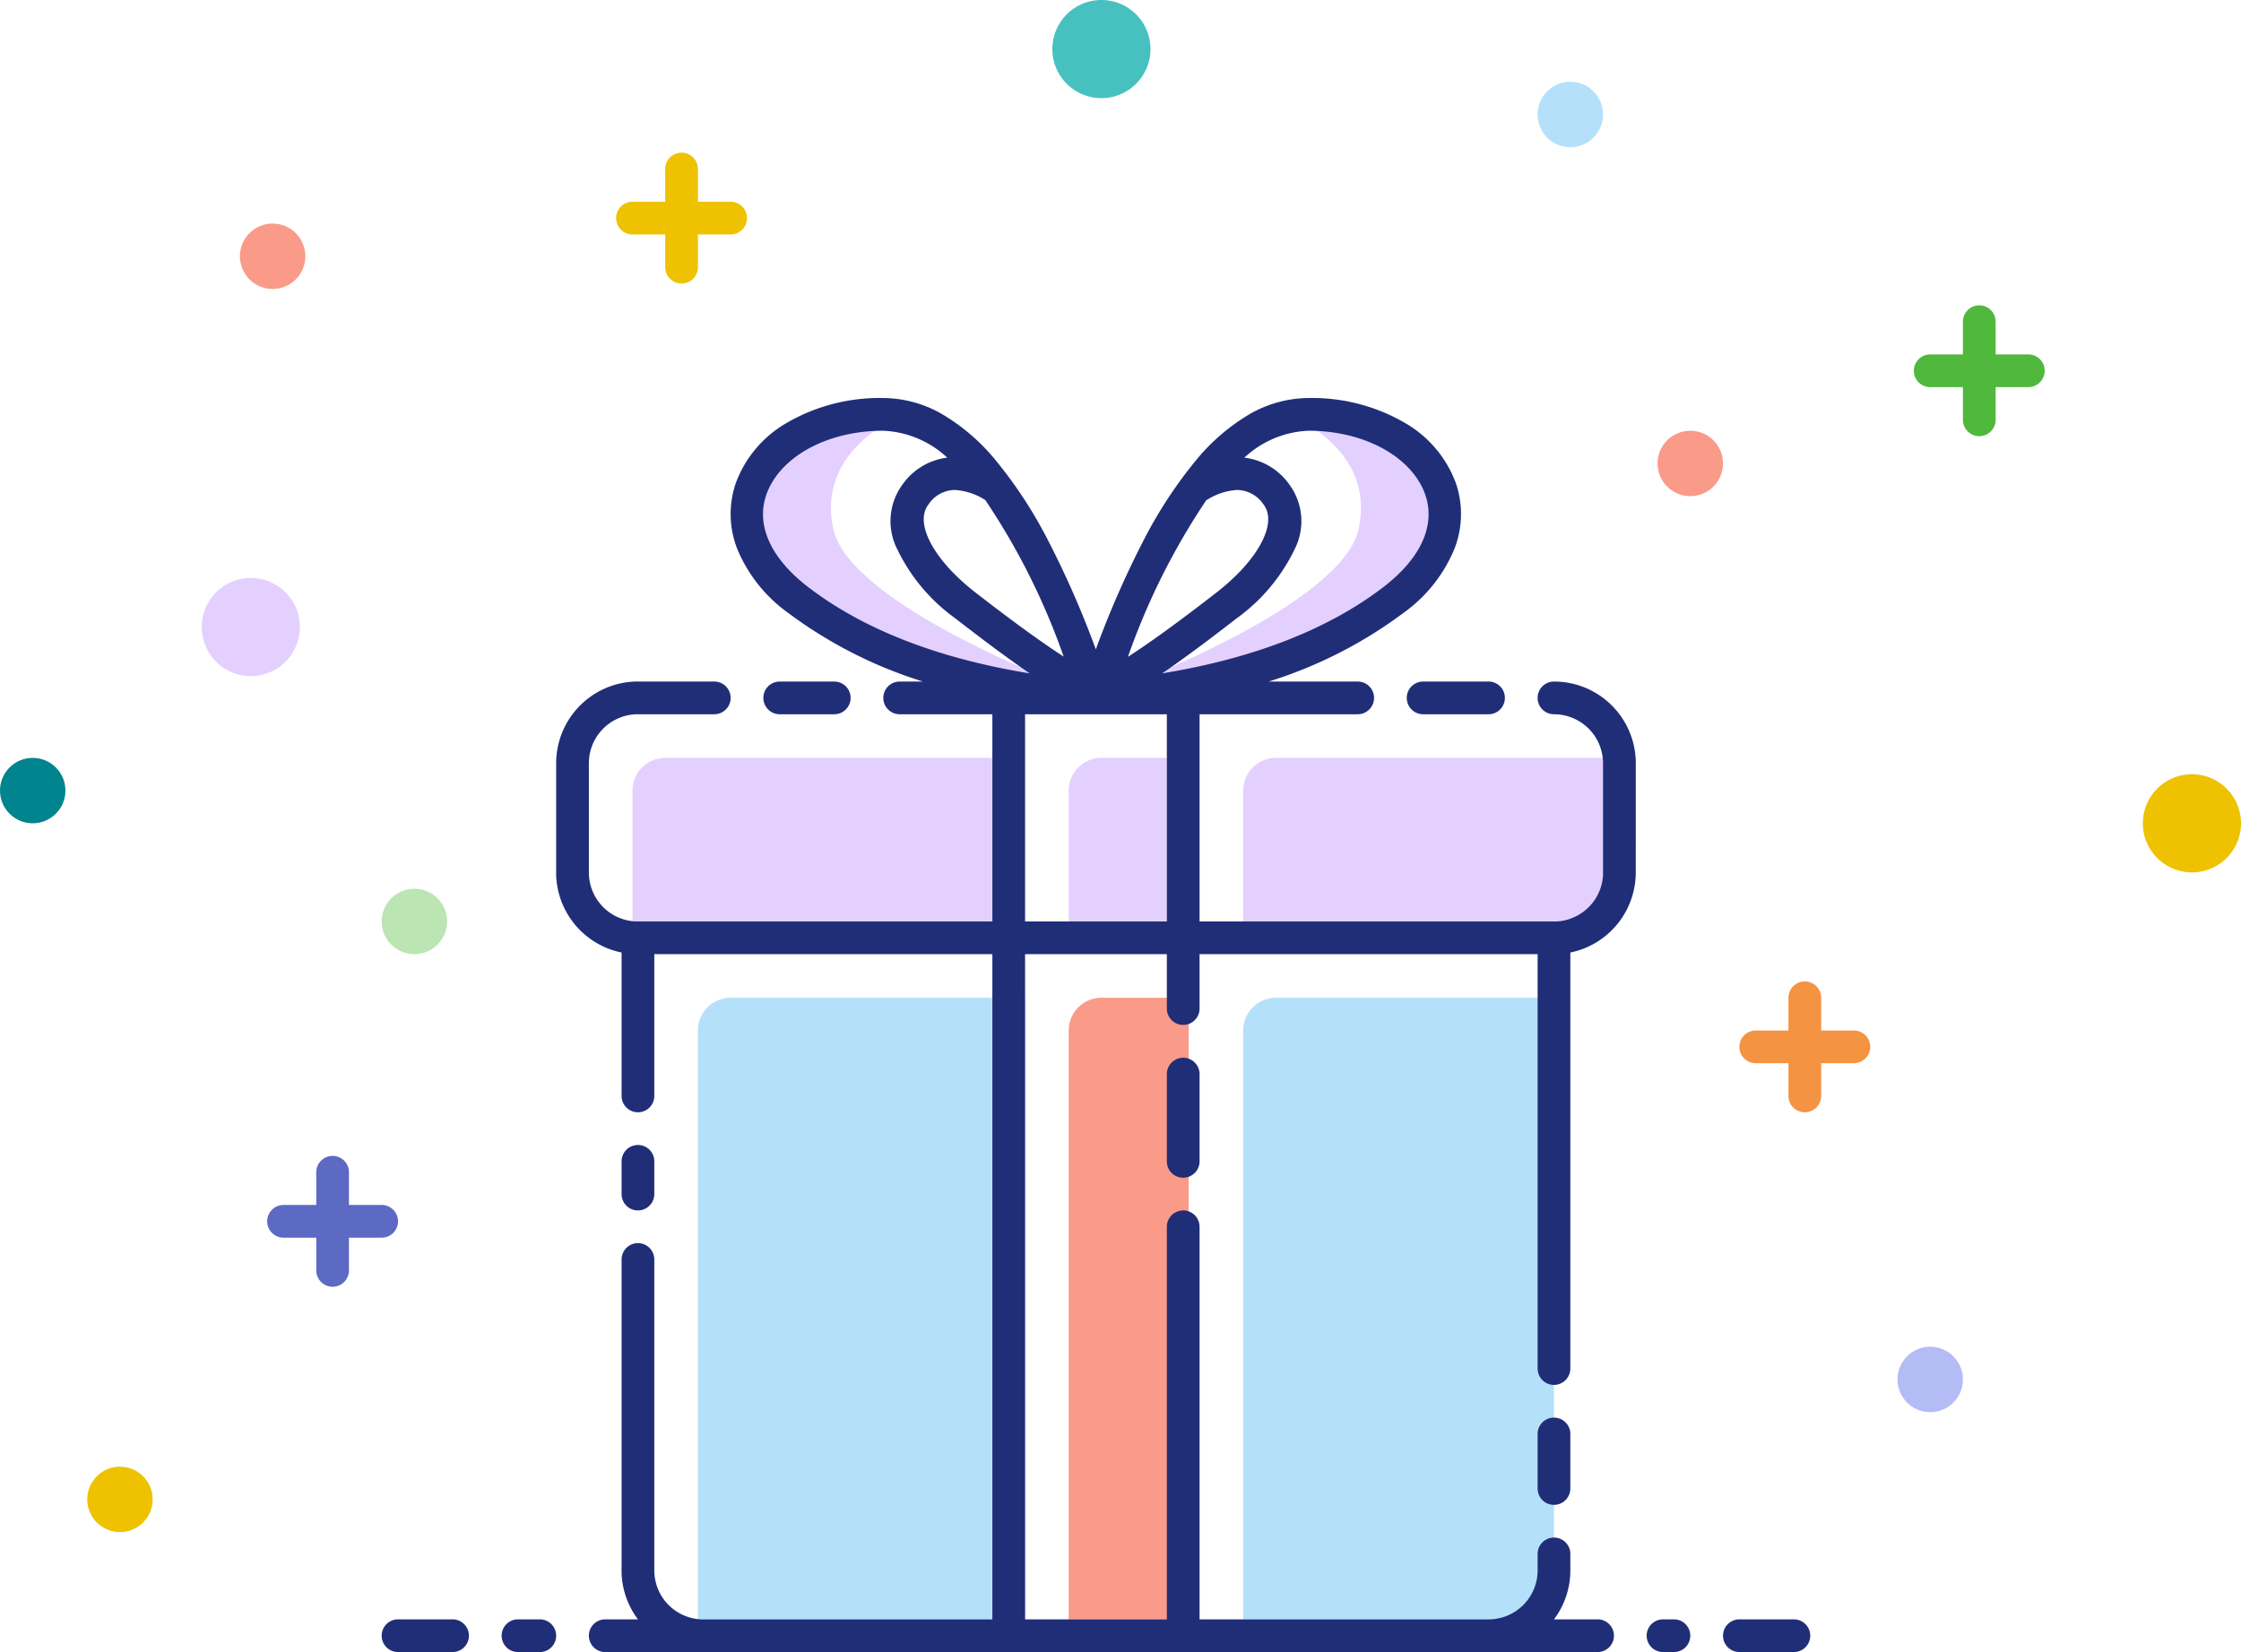 <svg id="Icon" xmlns="http://www.w3.org/2000/svg" width="205.5" height="151.5" viewBox="0 0 205.5 151.5">
  <g id="Background" transform="translate(58 38.438)">
    <path id="Path" d="M12.932.063s-7.03,3-5.523,10S29,24.563,29,24.563s-17.587-1.013-25.106-8.5c-5.021-5-4.809-9.163-1.506-13C5.4-.437,12.932.063,12.932.063Z" transform="translate(11 0)" fill="#e3d0ff"/>
    <path id="Path-2" data-name="Path" d="M-12.932.063s7.03,3,5.523,10S-29,24.563-29,24.563s17.587-1.013,25.106-8.5c5.021-5,4.809-9.163,1.506-13C-5.4-.437-12.932.063-12.932.063Z" transform="translate(74 0)" fill="#e3d0ff"/>
    <path id="Rectangle" d="M3,0H30a0,0,0,0,1,0,0V57a0,0,0,0,1,0,0H0a0,0,0,0,1,0,0V3A3,3,0,0,1,3,0Z" transform="translate(6 53.063)" fill="#b4e0fa"/>
    <path id="Rectangle-2" data-name="Rectangle" d="M3,0H28.5a0,0,0,0,1,0,0V54a3,3,0,0,1-3,3H0a0,0,0,0,1,0,0V3A3,3,0,0,1,3,0Z" transform="translate(56 53.063)" fill="#b4e0fa"/>
    <path id="Rectangle-3" data-name="Rectangle" d="M3,0h8a0,0,0,0,1,0,0V57a0,0,0,0,1,0,0H0a0,0,0,0,1,0,0V3A3,3,0,0,1,3,0Z" transform="translate(40 53.063)" fill="#fa9a88"/>
    <path id="Rectangle-4" data-name="Rectangle" d="M3,0H33a0,0,0,0,1,0,0V15a0,0,0,0,1,0,0H0a0,0,0,0,1,0,0V3A3,3,0,0,1,3,0Z" transform="translate(0 31.063)" fill="#e3d0ff"/>
    <path id="Rectangle-5" data-name="Rectangle" d="M3,0H9A0,0,0,0,1,9,0V15a0,0,0,0,1,0,0H0a0,0,0,0,1,0,0V3A3,3,0,0,1,3,0Z" transform="translate(40 31.063)" fill="#e3d0ff"/>
    <path id="Rectangle-6" data-name="Rectangle" d="M3,0H36a0,0,0,0,1,0,0V7a8,8,0,0,1-8,8H0a0,0,0,0,1,0,0V3A3,3,0,0,1,3,0Z" transform="translate(56 31.063)" fill="#e3d0ff"/>
  </g>
  <g id="Effect">
    <path id="Path-3" data-name="Path" d="M5.856.007,6,0A1.5,1.5,0,0,1,7.493,1.356L7.5,1.5v3h3a1.5,1.5,0,0,1,1.493,1.356L12,6a1.5,1.5,0,0,1-1.356,1.493L10.5,7.5h-3v3a1.5,1.5,0,0,1-1.356,1.493L6,12a1.5,1.5,0,0,1-1.493-1.356L4.5,10.5v-3h-3A1.5,1.5,0,0,1,.007,6.144L0,6A1.5,1.5,0,0,1,1.356,4.507L1.5,4.5h3v-3A1.5,1.5,0,0,1,5.856.007L6,0Z" transform="translate(56.5 14)" fill="#eec200"/>
    <path id="Path-4" data-name="Path" d="M5.856.007,6,0A1.5,1.5,0,0,1,7.493,1.356L7.5,1.5v3h3a1.5,1.5,0,0,1,1.493,1.356L12,6a1.5,1.5,0,0,1-1.356,1.493L10.5,7.5h-3v3a1.5,1.5,0,0,1-1.356,1.493L6,12a1.5,1.5,0,0,1-1.493-1.356L4.5,10.5v-3h-3A1.5,1.5,0,0,1,.007,6.144L0,6A1.5,1.5,0,0,1,1.356,4.507L1.5,4.5h3v-3A1.5,1.5,0,0,1,5.856.007L6,0Z" transform="translate(159.5 90)" fill="#f49342"/>
    <path id="Path-5" data-name="Path" d="M5.856.007,6,0A1.5,1.5,0,0,1,7.493,1.356L7.5,1.5v3h3a1.5,1.5,0,0,1,1.493,1.356L12,6a1.5,1.5,0,0,1-1.356,1.493L10.5,7.5h-3v3a1.5,1.5,0,0,1-1.356,1.493L6,12a1.5,1.5,0,0,1-1.493-1.356L4.5,10.5v-3h-3A1.5,1.5,0,0,1,.007,6.144L0,6A1.5,1.5,0,0,1,1.356,4.507L1.5,4.5h3v-3A1.5,1.5,0,0,1,5.856.007L6,0Z" transform="translate(24.5 106)" fill="#5c6ac4"/>
    <path id="Path-6" data-name="Path" d="M5.856.007,6,0A1.5,1.5,0,0,1,7.493,1.356L7.5,1.5v3h3a1.5,1.5,0,0,1,1.493,1.356L12,6a1.5,1.5,0,0,1-1.356,1.493L10.5,7.5h-3v3a1.5,1.5,0,0,1-1.356,1.493L6,12a1.5,1.5,0,0,1-1.493-1.356L4.5,10.5v-3h-3A1.5,1.5,0,0,1,.007,6.144L0,6A1.5,1.5,0,0,1,1.356,4.507L1.5,4.5h3v-3A1.5,1.5,0,0,1,5.856.007L6,0Z" transform="translate(175.5 28)" fill="#50b83c"/>
    <path id="Oval" d="M0,4.5A4.5,4.5,0,1,1,4.5,9,4.5,4.5,0,0,1,0,4.5Z" transform="translate(18.5 53)" fill="#e3d0ff"/>
    <path id="Oval-2" data-name="Oval" d="M0,4.5A4.5,4.5,0,1,1,4.5,9,4.5,4.5,0,0,1,0,4.5Z" transform="translate(96.5)" fill="#47c1bf"/>
    <path id="Oval-3" data-name="Oval" d="M0,4.5A4.5,4.5,0,1,1,4.5,9,4.5,4.5,0,0,1,0,4.5Z" transform="translate(196.5 71)" fill="#eec200"/>
    <circle id="Oval-4" data-name="Oval" cx="3" cy="3" r="3" transform="translate(152 39.5)" fill="#fa9a88"/>
    <circle id="Oval-5" data-name="Oval" cx="3" cy="3" r="3" transform="translate(35 81.5)" fill="#bbe5b3"/>
    <circle id="Oval-6" data-name="Oval" cx="3" cy="3" r="3" transform="translate(0 69.5)" fill="#00848e"/>
    <circle id="Oval-7" data-name="Oval" cx="3" cy="3" r="3" transform="translate(22 20.5)" fill="#fa9a88"/>
    <circle id="Oval-8" data-name="Oval" cx="3" cy="3" r="3" transform="translate(174 123.5)" fill="#b3bcf5"/>
    <circle id="Oval-9" data-name="Oval" cx="3" cy="3" r="3" transform="translate(141 7.5)" fill="#b4e0fa"/>
    <circle id="Oval-10" data-name="Oval" cx="3" cy="3" r="3" transform="translate(8 134.5)" fill="#eec200"/>
  </g>
  <g id="Gift_box" data-name="Gift box" transform="translate(35 36.5)">
    <path id="Shape" d="M129.5,115h-5a1.5,1.5,0,0,1-.144-2.993L124.5,112h5a1.5,1.5,0,0,1,.144,2.993L129.5,115Zm-11,0h-1a1.5,1.5,0,0,1-.145-2.993L117.5,112h1a1.5,1.5,0,0,1,.144,2.993Zm-7,0h-91a1.5,1.5,0,0,1-.145-2.993L20.5,112h3a7.447,7.447,0,0,1-1.5-4.258l0-.243V79a1.5,1.5,0,0,1,2.993-.145L25,79v28.5a4.492,4.492,0,0,0,4.288,4.5l.212,0H56V51H25V64a1.5,1.5,0,0,1-2.993.145L22,64V50.85a7.5,7.5,0,0,1-6-7.107l0-.243v-10A7.5,7.5,0,0,1,23.257,26l.243,0h7a1.5,1.5,0,0,1,.144,2.993L30.5,29h-7a4.49,4.49,0,0,0-4.495,4.288L19,33.5v10A4.492,4.492,0,0,0,23.288,48l.212,0H56V29H47.5a1.5,1.5,0,0,1-.145-2.993L47.5,26h2.131a40.9,40.9,0,0,1-12.378-6.311,13.594,13.594,0,0,1-4.671-5.911,8.761,8.761,0,0,1-.123-5.937,10.594,10.594,0,0,1,4.715-5.578A16.937,16.937,0,0,1,45.969,0,10.951,10.951,0,0,1,51.35,1.453,18.565,18.565,0,0,1,56.377,5.8,40.889,40.889,0,0,1,61.079,13a86.732,86.732,0,0,1,4.408,10.048A86.7,86.7,0,0,1,69.894,13,40.88,40.88,0,0,1,74.6,5.8a18.564,18.564,0,0,1,5.027-4.343A10.951,10.951,0,0,1,85,0,16.936,16.936,0,0,1,93.8,2.263a10.6,10.6,0,0,1,4.715,5.578,8.762,8.762,0,0,1-.123,5.937,13.593,13.593,0,0,1-4.671,5.911A40.921,40.921,0,0,1,81.341,26H89.5a1.5,1.5,0,0,1,.145,2.993L89.5,29H75V48h32.5a4.492,4.492,0,0,0,4.5-4.288l0-.212v-10a4.505,4.505,0,0,0-4.5-4.5,1.5,1.5,0,0,1,0-3,7.5,7.5,0,0,1,7.5,7.258l0,.242v10a7.5,7.5,0,0,1-6,7.35V89a1.5,1.5,0,0,1-2.993.144L106,89V51H75v5a1.5,1.5,0,0,1-2.992.145L72,56V51H59v61H72V76a1.5,1.5,0,0,1,2.993-.144L75,76v36h26.5a4.491,4.491,0,0,0,4.495-4.288L106,107.5V106a1.5,1.5,0,0,1,2.993-.145L109,106v1.5a7.435,7.435,0,0,1-1.5,4.5l4,0a1.5,1.5,0,0,1,.144,2.993ZM59,29V48H72V29ZM45.969,3C41.38,3,37.35,4.928,35.7,7.913c-1.674,3.033-.442,6.458,3.38,9.4,5.063,3.895,11.908,6.566,20.345,7.939l-.8-.555c-.826-.581-1.719-1.227-2.652-1.921l-.968-.726-1.2-.914-1.229-.949a16.733,16.733,0,0,1-5.288-6.3,5.672,5.672,0,0,1,.447-5.92,5.913,5.913,0,0,1,4.126-2.5A9.145,9.145,0,0,0,45.969,3ZM85,3a9.141,9.141,0,0,0-5.891,2.47,5.908,5.908,0,0,1,4.151,2.5,5.672,5.672,0,0,1,.447,5.92,16.733,16.733,0,0,1-5.288,6.3l-1.229.949-1.2.914-.967.724c-1.3.963-2.424,1.772-3.447,2.472C80,23.87,86.832,21.2,91.89,17.311c3.822-2.939,5.053-6.365,3.38-9.4C93.622,4.928,89.592,3,85,3ZM78.45,8.431h0a5.791,5.791,0,0,0-2.721.879l-.11.054a63.246,63.246,0,0,0-7.186,14.369c2.067-1.332,4.808-3.322,8.146-5.918,3.788-2.946,5.595-6.324,4.3-8.032A2.971,2.971,0,0,0,78.45,8.432Zm-25.9,0a2.934,2.934,0,0,0-2.424,1.353c-1.3,1.708.508,5.085,4.3,8.032l.9.694c2.908,2.238,5.334,3.988,7.212,5.2l-.025-.065a62.923,62.923,0,0,0-7.168-14.3l-.065-.031A5.791,5.791,0,0,0,52.55,8.432ZM14.5,115h-2a1.5,1.5,0,0,1-.145-2.993L12.5,112h2a1.5,1.5,0,0,1,.145,2.993Zm-8,0h-5a1.5,1.5,0,0,1-.145-2.993L1.5,112h5a1.5,1.5,0,0,1,.145,2.993Zm101-13.5a1.493,1.493,0,0,1-1.493-1.355L106,100V95a1.5,1.5,0,0,1,2.993-.145L109,95v5A1.5,1.5,0,0,1,107.5,101.5Zm-84-27a1.493,1.493,0,0,1-1.493-1.355L22,73V70a1.5,1.5,0,0,1,2.993-.145L25,70v3A1.5,1.5,0,0,1,23.5,74.5Zm50-3a1.492,1.492,0,0,1-1.493-1.355L72,70V62a1.5,1.5,0,0,1,2.993-.145L75,62v8A1.5,1.5,0,0,1,73.5,71.5Zm28-42.5h-6a1.5,1.5,0,0,1-.144-2.993L95.5,26h6a1.5,1.5,0,0,1,.144,2.993Zm-60,0h-5a1.5,1.5,0,0,1-.145-2.993L36.5,26h5a1.5,1.5,0,0,1,.145,2.993Z" fill="#202e78"/>
  </g>
</svg>
